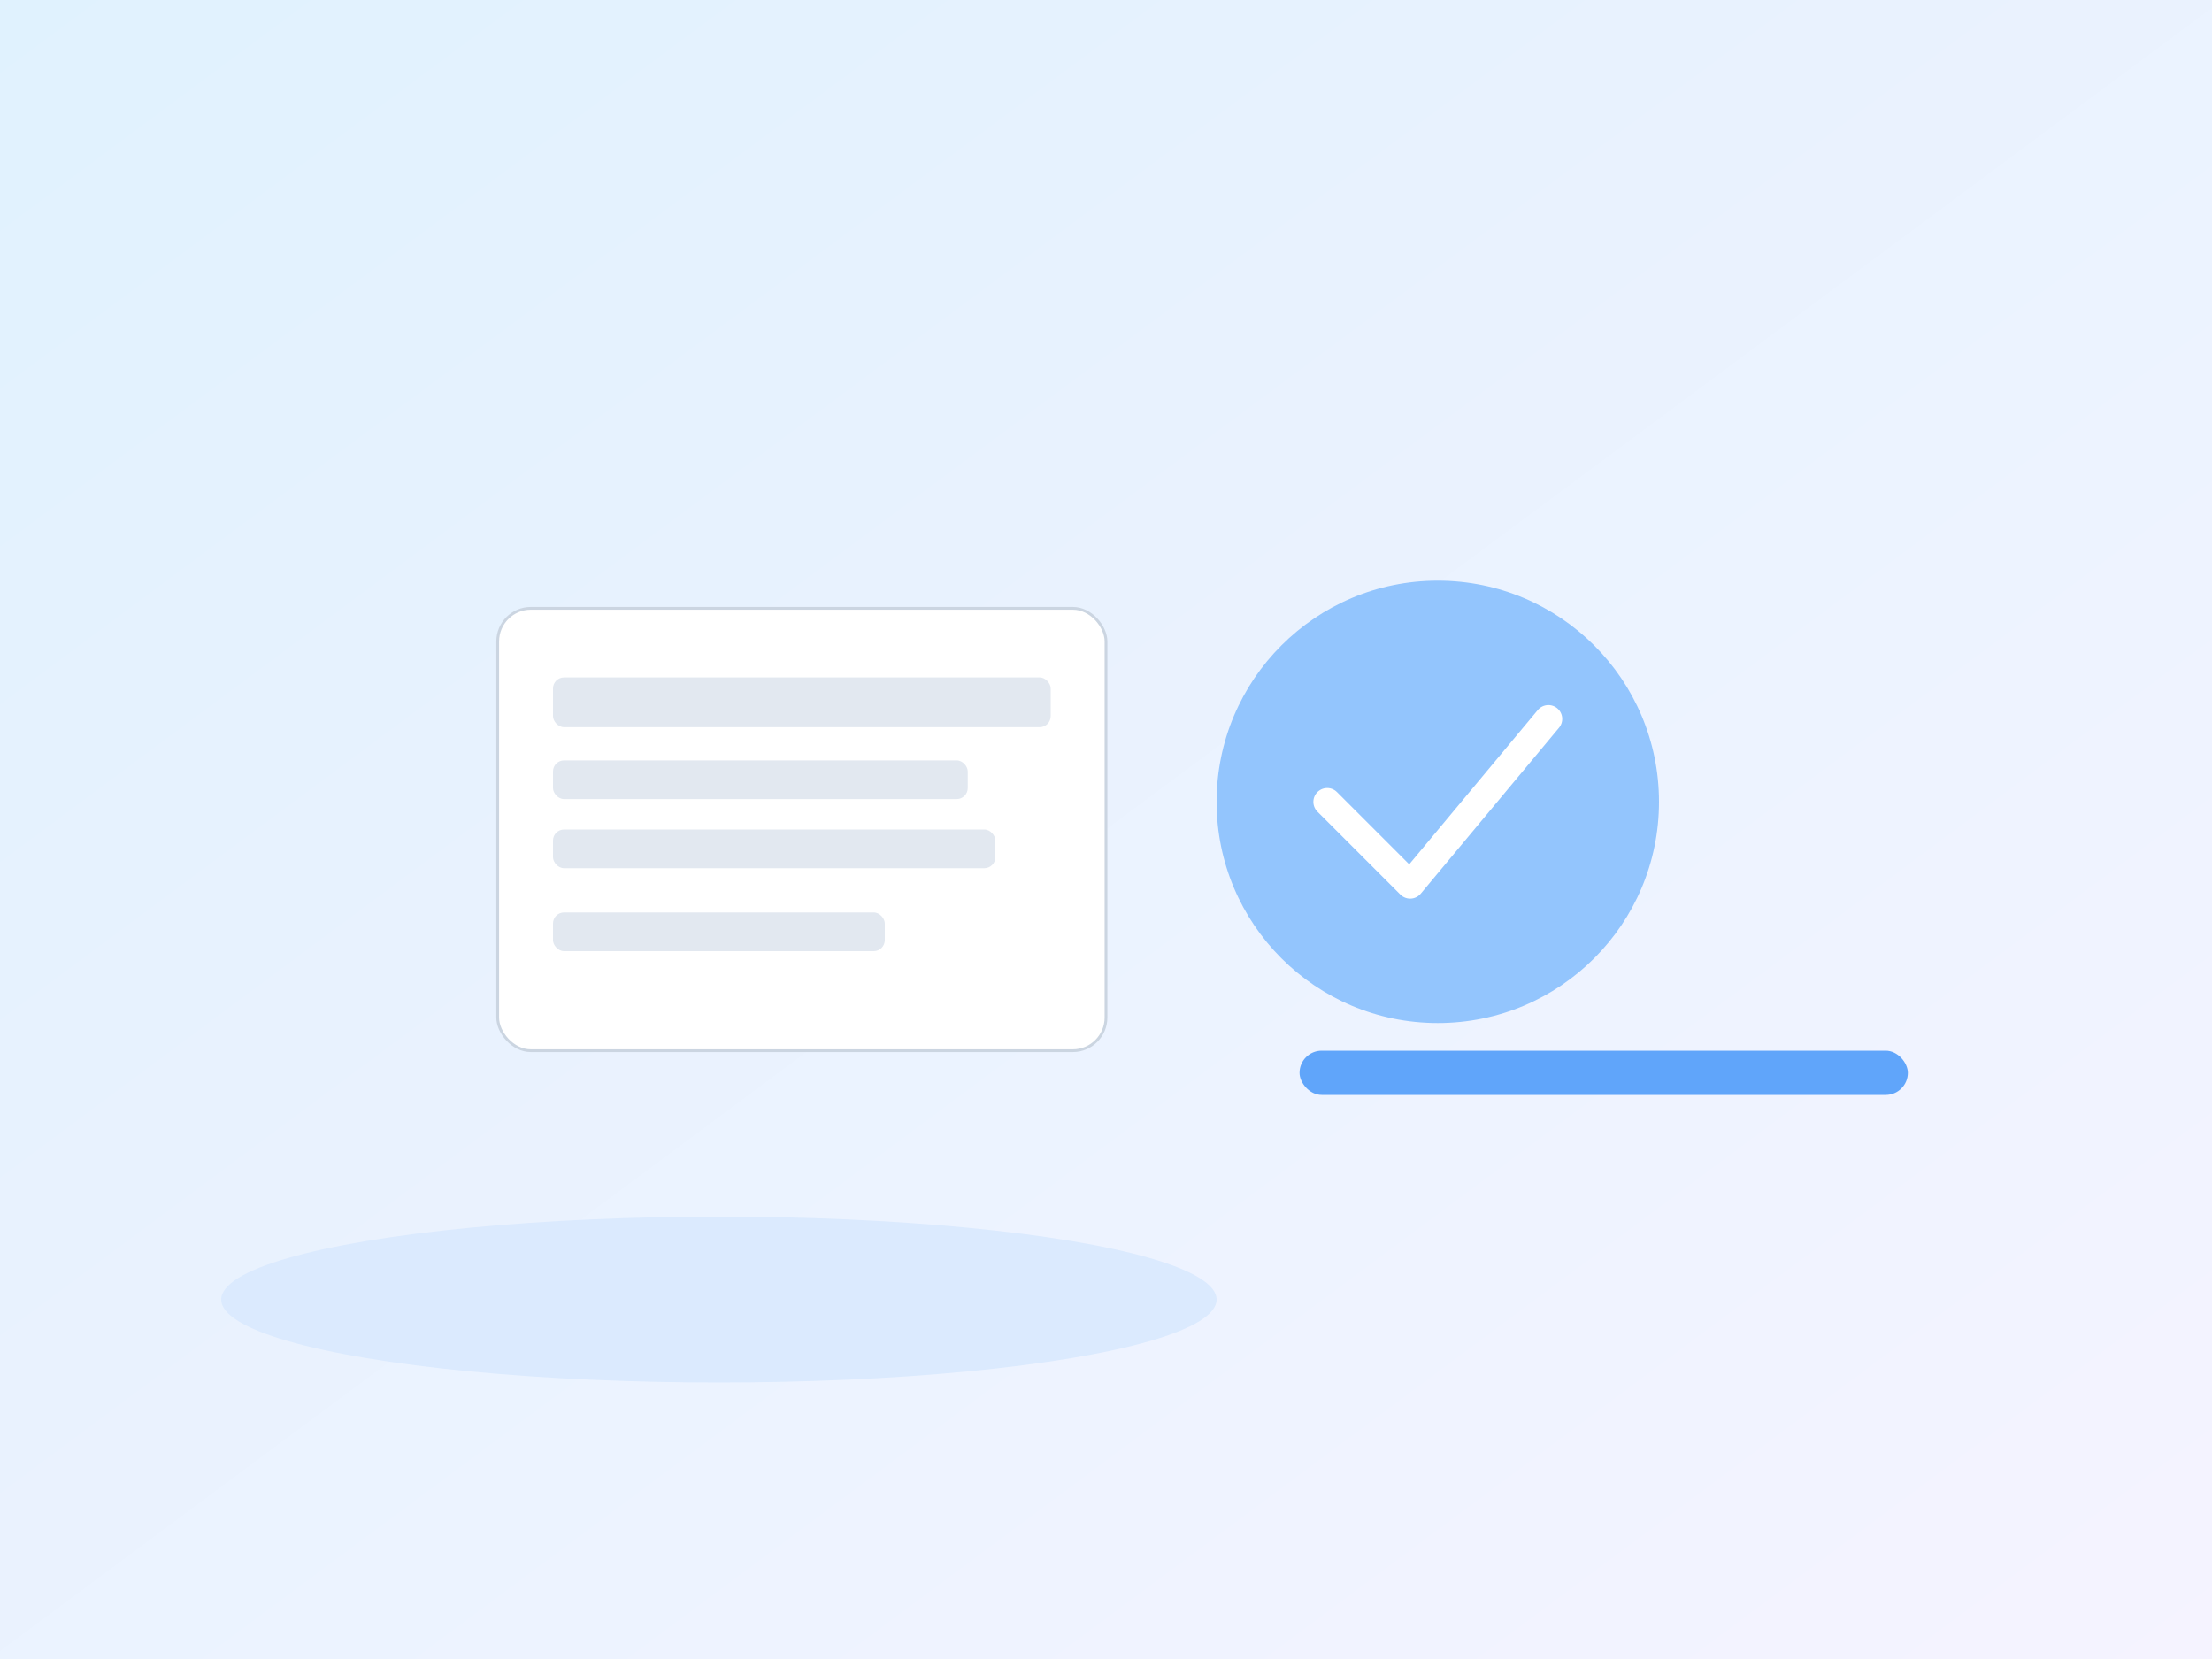 <svg width="800" height="600" viewBox="0 0 800 600" xmlns="http://www.w3.org/2000/svg" role="img" aria-label="Result checking illustration">
  <rect x="0" y="0" width="800" height="600" fill="#333333" stroke="none"/>
  <defs>
    <linearGradient id="g" x1="0" x2="1" y1="0" y2="1">
      <stop offset="0" stop-color="#E0F2FE"/>
      <stop offset="1" stop-color="#F5F3FF"/>
    </linearGradient>
  </defs>
  <rect x="0" y="0" width="800" height="600" fill="url(#g)"/>
  <ellipse cx="260" cy="470" rx="180" ry="30" fill="#dbeafe"/>
  <g>
    <rect x="180" y="220" width="220" height="160" rx="12" fill="#ffffff" stroke="#cbd5e1"/>
    <rect x="200" y="245" width="180" height="18" rx="4" fill="#e2e8f0"/>
    <rect x="200" y="275" width="150" height="14" rx="4" fill="#e2e8f0"/>
    <rect x="200" y="300" width="160" height="14" rx="4" fill="#e2e8f0"/>
    <rect x="200" y="330" width="120" height="14" rx="4" fill="#e2e8f0"/>
  </g>
  <g>
    <circle cx="520" cy="290" r="80" fill="#93c5fd"/>
    <path d="M480 290 l30 30 50-60" stroke="#ffffff" stroke-width="10" fill="none" stroke-linecap="round" stroke-linejoin="round"/>
  </g>
  <rect x="470" y="380" width="220" height="16" rx="8" fill="#60a5fa"/>
</svg>

